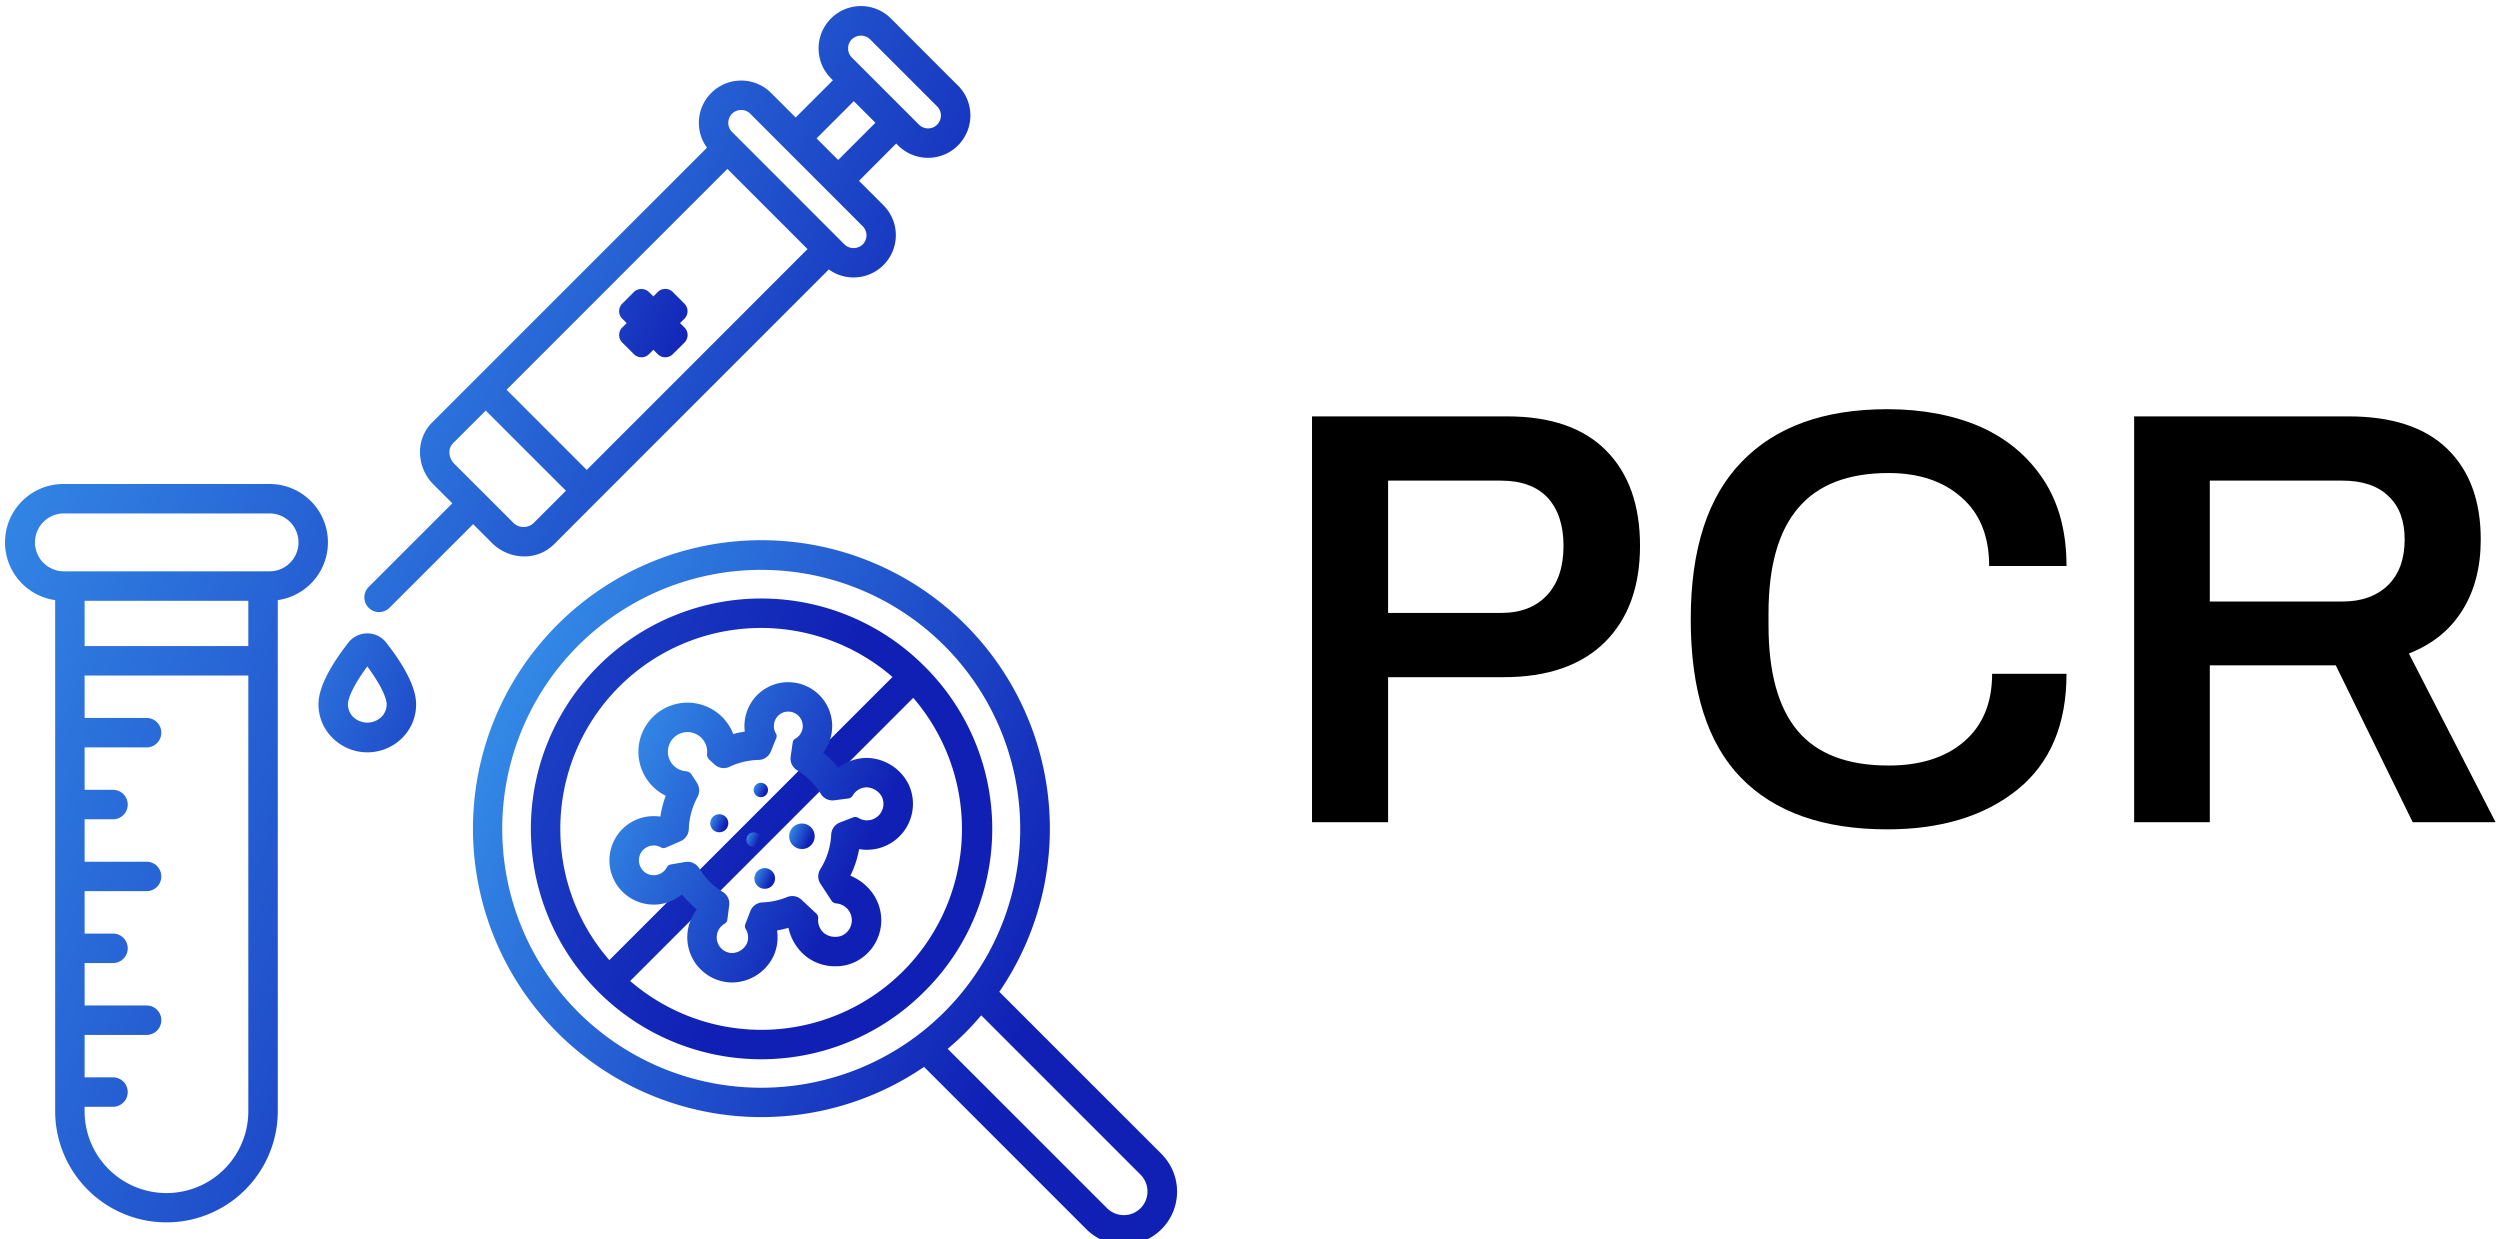 <svg data-v-423bf9ae="" xmlns="http://www.w3.org/2000/svg" viewBox="0 0 357 177" class="iconLeft"><!----><!----><!----><g data-v-423bf9ae="" id="26db7323-77e2-4ca8-bad6-7ada072584e8" fill="#000000" transform="matrix(6.036,0,0,6.036,181.38,43.223)"><path d="M0.99 12.29L0.99 2.69L5.61 2.69L5.61 2.69Q7.15 2.69 7.95 3.50L7.95 3.50L7.95 3.50Q8.75 4.31 8.75 5.75L8.75 5.75L8.75 5.75Q8.75 7.20 7.92 8.03L7.92 8.03L7.92 8.03Q7.08 8.86 5.52 8.86L5.52 8.86L2.79 8.86L2.79 12.29L0.99 12.29ZM2.79 7.34L5.46 7.34L5.46 7.34Q6.16 7.34 6.55 6.92L6.55 6.92L6.55 6.92Q6.94 6.50 6.94 5.75L6.94 5.75L6.94 5.75Q6.94 5.03 6.57 4.62L6.57 4.62L6.57 4.62Q6.19 4.21 5.46 4.21L5.46 4.21L2.79 4.21L2.79 7.34ZM14.60 12.46L14.60 12.46Q12.33 12.46 11.14 11.24L11.14 11.24L11.14 11.24Q9.95 10.02 9.95 7.49L9.95 7.49L9.95 7.49Q9.95 5.00 11.16 3.76L11.16 3.76L11.16 3.76Q12.36 2.52 14.60 2.52L14.60 2.52L14.60 2.52Q15.83 2.52 16.79 2.93L16.79 2.93L16.79 2.93Q17.74 3.35 18.29 4.18L18.29 4.18L18.29 4.18Q18.84 5.01 18.84 6.23L18.84 6.23L17.01 6.23L17.01 6.23Q17.01 5.18 16.36 4.61L16.36 4.61L16.36 4.61Q15.71 4.03 14.63 4.03L14.63 4.03L14.63 4.03Q13.19 4.03 12.49 4.86L12.49 4.86L12.49 4.86Q11.79 5.68 11.79 7.35L11.79 7.35L11.79 7.63L11.79 7.63Q11.79 9.31 12.48 10.13L12.48 10.13L12.48 10.13Q13.17 10.95 14.63 10.95L14.63 10.95L14.63 10.95Q15.76 10.95 16.42 10.38L16.42 10.38L16.42 10.38Q17.08 9.81 17.08 8.78L17.08 8.78L18.84 8.78L18.84 8.78Q18.84 10.58 17.68 11.52L17.68 11.52L17.68 11.52Q16.51 12.46 14.60 12.46L14.60 12.46ZM20.44 12.29L20.44 2.69L25.51 2.69L25.51 2.69Q27.06 2.69 27.85 3.46L27.85 3.46L27.85 3.46Q28.64 4.23 28.64 5.60L28.64 5.60L28.64 5.60Q28.64 6.58 28.21 7.27L28.21 7.27L28.21 7.27Q27.78 7.97 26.94 8.30L26.94 8.30L28.99 12.29L27.03 12.29L25.21 8.58L22.23 8.58L22.23 12.29L20.44 12.29ZM22.23 7.07L25.37 7.07L25.37 7.07Q26.05 7.07 26.45 6.68L26.45 6.68L26.45 6.68Q26.84 6.29 26.84 5.60L26.84 5.60L26.84 5.60Q26.84 4.94 26.46 4.58L26.46 4.58L26.46 4.58Q26.08 4.21 25.37 4.21L25.37 4.21L22.23 4.21L22.23 7.07Z"></path></g><defs data-v-423bf9ae=""><linearGradient data-v-423bf9ae="" gradientTransform="rotate(25)" id="ad66172e-61c1-4d3e-aa52-1e0aedd899ff" x1="0%" y1="0%" x2="100%" y2="0%"><stop data-v-423bf9ae="" offset="0%" style="stop-color: rgb(57, 154, 238); stop-opacity: 1;"></stop><stop data-v-423bf9ae="" offset="100%" style="stop-color: rgb(16, 32, 181); stop-opacity: 1;"></stop></linearGradient></defs><g data-v-423bf9ae="" id="0efac492-3d78-4ca2-b0c9-5bcb1cd20847" transform="matrix(1.402,0,0,1.402,-5.442,-0.956)" stroke="none" fill="url(#ad66172e-61c1-4d3e-aa52-1e0aedd899ff)"><path d="M41.292 75.81h.002-.002z"></path><circle cx="80.649" cy="86.204" r=".75"></circle><path d="M41.292 75.81h.002-.002zM101.454 9.4l-6.832-6.837a4.312 4.312 0 1 0-6.1 6.1l.194.194-3.793 3.793-2.5-2.5a4.312 4.312 0 0 0-7.361 3.049 4.266 4.266 0 0 0 .832 2.525L47.9 43.709a4.248 4.248 0 0 0-1.236 3.191 4.681 4.681 0 0 0 1.387 3.148l1.9 1.9-8.5 8.5a1.5 1.5 0 1 0 2.121 2.121l8.5-8.5 1.9 1.9a4.678 4.678 0 0 0 3.306 1.387 4.26 4.26 0 0 0 3.034-1.237l4.395-4.4L88.3 28.126a4.305 4.305 0 0 0 5.573-6.526l-2.5-2.5 3.79-3.8.193.194a4.312 4.312 0 0 0 6.1-6.1zM58.187 54a1.5 1.5 0 0 1-2.1-.149l-5.918-5.918a1.692 1.692 0 0 1-.51-1.133 1.275 1.275 0 0 1 .36-.964l3.338-3.336 8.165 8.164zm5.456-5.456l-8.165-8.165 22.489-22.493 8.165 8.165zm28.109-24.82a1.31 1.31 0 0 1 0 1.855 1.344 1.344 0 0 1-1.856 0L78.444 14.12a1.312 1.312 0 0 1 0-1.855 1.315 1.315 0 0 1 1.856 0zm-2.5-6.747l-2.2-2.2 3.793-3.793 2.2 2.2zm10.085-3.6a1.315 1.315 0 0 1-1.856 0L90.645 6.54a1.312 1.312 0 0 1 0-1.855 1.344 1.344 0 0 1 1.856 0l6.832 6.832a1.314 1.314 0 0 1 0 1.856z"></path><path d="M73.146 33.591l.449-.449a1.083 1.083 0 0 0 0-1.531l-1.187-1.187a1.084 1.084 0 0 0-1.531 0l-.448.449-.451-.45a1.109 1.109 0 0 0-1.531 0l-1.188 1.188a1.08 1.08 0 0 0 0 1.531l.45.45-.447.448a1.078 1.078 0 0 0 0 1.532l1.186 1.187a1.083 1.083 0 0 0 1.531 0l.449-.448.449.449a1.085 1.085 0 0 0 1.53 0l1.193-1.189a1.083 1.083 0 0 0 0-1.531zM43.223 66.138a2.443 2.443 0 0 0-3.859 0c-1.973 2.536-3 4.608-3.04 6.159a4.781 4.781 0 0 0 1.376 3.494 5.021 5.021 0 0 0 7.2 0 4.785 4.785 0 0 0 1.362-3.491c-.044-1.555-1.062-3.627-3.039-6.162zm-.484 7.562a2.088 2.088 0 0 1-2.892 0 1.812 1.812 0 0 1-.525-1.318c.018-.6.553-1.9 1.971-3.823 1.418 1.926 1.953 3.226 1.971 3.823a1.813 1.813 0 0 1-.525 1.318z"></path><path d="M31.338 49.978h-21a5.946 5.946 0 0 0-5.947 5.947A5.944 5.944 0 0 0 9.5 61.808v52.146a11.338 11.338 0 0 0 22.675 0V61.807a5.944 5.944 0 0 0-.836-11.829zm-2.164 63.976a8.338 8.338 0 0 1-16.675 0v-.54h2.892a1.5 1.5 0 0 0 0-3H12.5v-4.321h6.312a1.5 1.5 0 0 0 0-3H12.5v-4.321h2.892a1.5 1.5 0 0 0 0-3H12.5v-4.321h6.312a1.5 1.5 0 1 0 0-3H12.5V84.13h2.892a1.5 1.5 0 0 0 0-3H12.5v-4.321h6.312a1.5 1.5 0 1 0 0-3H12.5v-4.322h16.674zm0-47.467H12.5v-4.614h16.674zm5.111-10.561a2.947 2.947 0 0 1-2.947 2.947h-21a2.948 2.948 0 0 1 0-5.895h21a2.946 2.946 0 0 1 2.947 2.947zM98.01 68.516a23.465 23.465 0 1 0 0 33.183 23.31 23.31 0 0 0 0-33.183zM60.953 85.107a20.444 20.444 0 0 1 33.832-15.471L65.946 98.474a20.3 20.3 0 0 1-4.993-13.367zm34.936 14.471a20.431 20.431 0 0 1-27.821 1.022L96.9 71.76a20.478 20.478 0 0 1-1.011 27.818z"></path><path d="M122.179 118.211L105.665 101.7A29.38 29.38 0 1 0 98 109.349l16.514 16.514a5.414 5.414 0 1 0 7.661-7.652zM62.766 103.76a26.379 26.379 0 1 1 37.3 0 26.407 26.407 0 0 1-37.3 0zm57.292 19.981a2.421 2.421 0 0 1-3.419 0l-16.231-16.23c.61-.517 1.207-1.055 1.782-1.63s1.114-1.171 1.634-1.783l16.23 16.231a2.428 2.428 0 0 1 .004 3.412z"></path><path d="M96.375 80.472a4.847 4.847 0 0 0-4.215-2.593q-.16 0-.318.012a4.715 4.715 0 0 0-2.564 1l-.129-.158a10.241 10.241 0 0 0-1.421-1.388 4.468 4.468 0 0 0-3.328-7.171 4.04 4.04 0 0 0-.246-.007 4.441 4.441 0 0 0-3.869 2.261 4.515 4.515 0 0 0-.544 2.77 9.912 9.912 0 0 0-1.171.25 5 5 0 1 0-6.879 6.286 10.387 10.387 0 0 0-.548 2.125 4.548 4.548 0 0 0-.67-.05 4.505 4.505 0 0 0-.026 9.01h.193a4.558 4.558 0 0 0 2.682-1.019 19.517 19.517 0 0 0 1.533 1.527 4.6 4.6 0 0 0 3.464 7.423h.158a4.72 4.72 0 0 0 4.2-2.71 4.619 4.619 0 0 0 .351-2.589 10.229 10.229 0 0 0 1.161-.269 5.126 5.126 0 0 0 1.708 2.848 4.829 4.829 0 0 0 3.073 1.074 4.605 4.605 0 0 0 2.157-.518 4.72 4.72 0 0 0 1.41-7.21 5.191 5.191 0 0 0-2.039-1.5 10.307 10.307 0 0 0 .89-2.708 4.682 4.682 0 0 0 4.991-6.7zM92.6 84.186a1.674 1.674 0 0 1-1.291-.2.616.616 0 0 0-.318-.091.582.582 0 0 0-.209.039l-1.345.52a1.391 1.391 0 0 0-.894 1.226 7.266 7.266 0 0 1-1.11 3.534 1.385 1.385 0 0 0 .026 1.5l1.122 1.713a.611.611 0 0 0 .47.271 1.719 1.719 0 0 1 .665 3.24 1.619 1.619 0 0 1-.747.166 1.824 1.824 0 0 1-1.14-.369 1.72 1.72 0 0 1-.613-1.5.6.6 0 0 0-.187-.5L85.5 92.307a1.331 1.331 0 0 0-.916-.357 1.461 1.461 0 0 0-.552.11 7.252 7.252 0 0 1-2.5.535 1.381 1.381 0 0 0-1.226.895l-.512 1.324a.559.559 0 0 0 .046.5 1.6 1.6 0 0 1 .095 1.507 1.756 1.756 0 0 1-1.457.935h-.042a1.6 1.6 0 0 1-.755-2.984.569.569 0 0 0 .284-.417l.187-1.455a1.391 1.391 0 0 0-.646-1.368 7.175 7.175 0 0 1-1.768-1.515 7.053 7.053 0 0 1-.639-.893 1.394 1.394 0 0 0-1.43-.645l-1.479.254a.526.526 0 0 0-.378.276 1.512 1.512 0 0 1-1.3.815h-.065a1.463 1.463 0 0 1-1.289-.77A1.505 1.505 0 0 1 71.215 87a.525.525 0 0 0 .465.022l1.507-.656a1.4 1.4 0 0 0 .854-1.226 7.267 7.267 0 0 1 .87-3.25 1.436 1.436 0 0 0-.04-1.472l-.564-.863a.714.714 0 0 0-.549-.315 2.005 2.005 0 0 1-1.636-1.091 2 2 0 1 1 3.775-.7.709.709 0 0 0 .217.592l.529.494a1.411 1.411 0 0 0 .96.381 1.338 1.338 0 0 0 .581-.131 7.239 7.239 0 0 1 2.963-.7 1.388 1.388 0 0 0 1.252-.875l.551-1.36a.511.511 0 0 0-.036-.455 1.478 1.478 0 0 1-.01-1.5 1.427 1.427 0 0 1 1.254-.731h.082a1.471 1.471 0 0 1 .651 2.754.521.521 0 0 0-.267.379l-.209 1.444a1.391 1.391 0 0 0 .649 1.392 7.176 7.176 0 0 1 1.788 1.528 6.977 6.977 0 0 1 .633.883 1.393 1.393 0 0 0 1.369.651l1.439-.184a.6.6 0 0 0 .439-.3 1.682 1.682 0 0 1 1.339-.833.87.87 0 0 1 .089 0 1.853 1.853 0 0 1 1.524.92 1.681 1.681 0 0 1-1.084 2.388z"></path><circle cx="85.562" cy="85.861" r="1.303"></circle><circle cx="81.772" cy="90.158" r="1.054"></circle><circle cx="77.145" cy="84.534" r=".922"></circle><circle cx="80.649" cy="86.204" r=".75"></circle><circle cx="81.376" cy="81.146" r=".732"></circle></g><!----></svg>